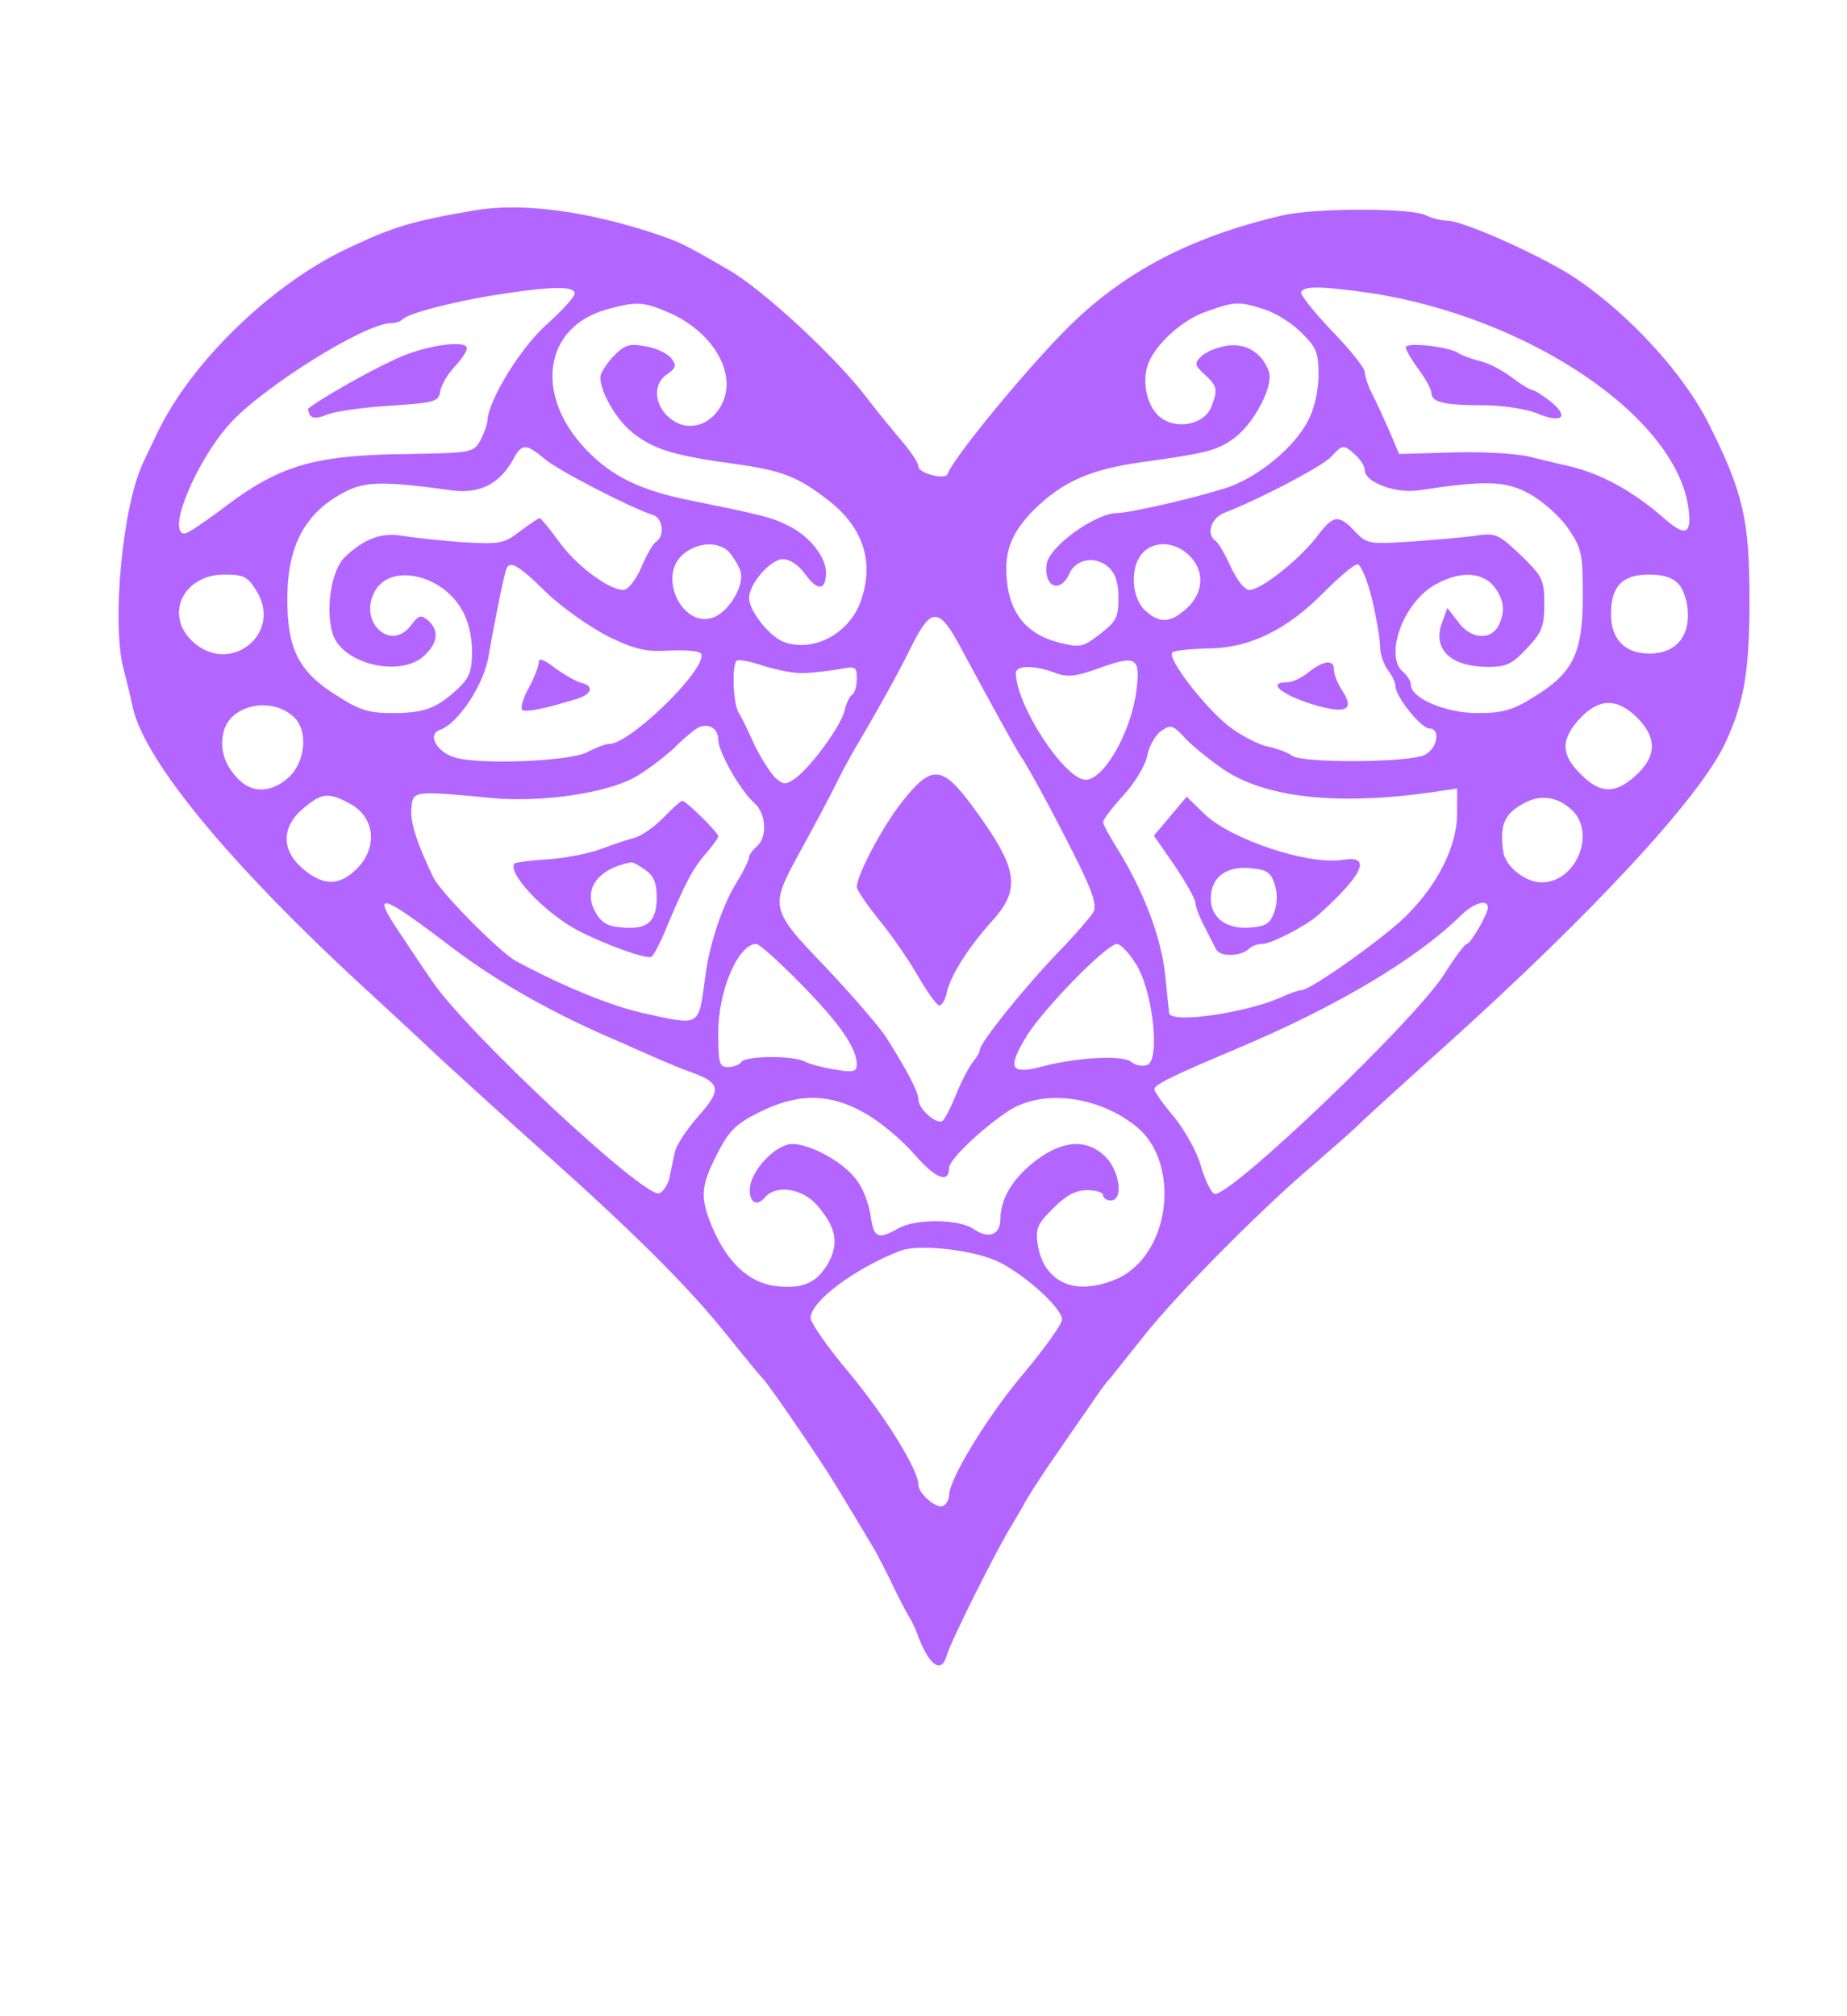 <?xml version="1.0" standalone="no"?>
<!DOCTYPE svg PUBLIC "-//W3C//DTD SVG 20010904//EN"
 "http://www.w3.org/TR/2001/REC-SVG-20010904/DTD/svg10.dtd">
<svg version="1.0" xmlns="http://www.w3.org/2000/svg"
 width="360pt" height="393pt" viewBox="0 0 360 393"
 preserveAspectRatio="xMidYMid meet">
<g transform="translate(0,354) scale(0.1,-0.1)"
fill="#B366FF" stroke="none">
<path d="M925 3130 c-122 -21 -158 -32 -245 -73 -150 -70 -308 -223 -374 -362
-10 -22 -23 -47 -27 -57 -40 -83 -62 -312 -38 -403 6 -22 14 -56 18 -75 25
-108 199 -316 471 -564 36 -33 94 -87 130 -121 36 -33 130 -119 210 -190 174
-156 274 -256 349 -350 31 -38 61 -76 68 -82 10 -11 79 -110 123 -178 14 -21
71 -116 97 -160 6 -11 21 -40 33 -65 12 -25 26 -52 31 -60 5 -8 12 -22 15 -30
23 -65 48 -85 59 -48 8 29 100 212 126 253 10 17 22 37 26 45 4 8 25 41 48 75
23 33 57 83 76 110 19 28 36 52 40 55 3 3 31 39 64 80 63 81 222 242 324 330
35 30 76 66 91 80 14 14 95 88 180 164 286 258 491 479 542 586 37 79 48 140
48 280 0 156 -12 210 -80 345 -48 95 -150 208 -255 280 -61 42 -222 115 -255
115 -12 0 -30 5 -40 10 -28 15 -217 15 -281 0 -180 -42 -313 -112 -424 -225
-80 -81 -218 -249 -228 -279 -4 -12 -57 1 -57 15 0 7 -15 29 -32 49 -18 21
-49 59 -68 84 -60 79 -202 211 -270 250 -93 54 -94 54 -157 75 -129 41 -249
56 -338 41z m195 -162 c0 -7 -25 -34 -54 -60 -51 -45 -115 -149 -116 -189 -1
-8 -7 -25 -14 -38 -13 -23 -17 -24 -142 -26 -183 -2 -250 -22 -361 -107 -35
-26 -67 -48 -73 -48 -36 0 21 139 87 213 63 71 264 197 315 197 8 0 18 3 22 7
11 12 95 34 181 48 108 17 155 18 155 3z m1543 2 c318 -46 614 -248 629 -430
4 -42 -9 -45 -49 -10 -59 52 -121 86 -183 101 -19 4 -55 13 -80 19 -25 6 -92
10 -149 8 l-104 -3 -19 45 c-11 25 -26 58 -34 73 -8 16 -14 35 -14 42 0 8 -29
44 -65 81 -35 37 -62 71 -59 75 7 12 39 11 127 -1z m-1360 -39 c83 -36 131
-113 107 -172 -21 -51 -74 -65 -110 -29 -26 26 -26 64 1 81 17 12 18 17 7 31
-7 9 -30 20 -50 23 -32 6 -40 3 -63 -20 -14 -16 -25 -33 -25 -40 0 -30 33 -86
65 -110 40 -31 78 -43 195 -59 96 -13 127 -26 188 -74 65 -52 86 -118 60 -193
-22 -64 -93 -102 -151 -80 -28 11 -67 61 -67 85 0 28 42 76 66 76 14 0 31 -12
44 -30 24 -33 40 -31 40 4 0 30 -32 71 -73 91 -32 16 -45 20 -189 49 -100 20
-155 47 -205 99 -103 107 -83 240 40 274 59 16 70 15 120 -6z m1158 7 c22 -6
55 -26 74 -45 31 -30 35 -40 35 -84 0 -30 -8 -65 -20 -88 -27 -54 -101 -114
-163 -133 -63 -20 -186 -48 -209 -48 -43 0 -134 -66 -138 -100 -6 -45 27 -58
45 -17 13 28 51 34 76 11 13 -12 19 -30 19 -60 0 -38 -5 -46 -36 -70 -34 -26
-38 -27 -82 -16 -57 15 -89 51 -98 108 -9 64 4 102 51 150 56 55 110 79 210
93 130 18 148 23 182 48 39 30 76 102 66 129 -13 37 -46 56 -82 50 -19 -3 -41
-12 -50 -21 -13 -13 -13 -17 7 -35 25 -23 26 -29 13 -63 -13 -33 -63 -45 -96
-23 -28 18 -41 70 -27 107 15 39 67 86 114 102 54 19 62 20 109 5z m-1399
-293 c26 -22 167 -95 211 -109 19 -6 23 -41 6 -52 -6 -3 -19 -26 -29 -50 -11
-25 -26 -44 -35 -44 -28 0 -93 48 -126 95 -18 25 -35 45 -37 45 -3 0 -20 -12
-39 -26 -31 -24 -39 -25 -111 -21 -42 3 -94 9 -115 12 -42 8 -76 -4 -115 -41
-26 -25 -38 -100 -24 -148 17 -60 132 -88 179 -44 27 25 29 50 7 69 -14 11
-18 10 -33 -10 -40 -53 -104 8 -70 67 30 54 129 33 169 -36 12 -20 20 -51 20
-81 0 -39 -5 -52 -27 -73 -42 -39 -66 -48 -128 -48 -47 0 -65 6 -110 35 -73
46 -95 90 -95 187 0 105 35 170 114 210 39 20 76 20 208 2 53 -7 92 13 118 60
17 32 25 32 62 1z m1580 8 c10 -9 18 -22 18 -29 0 -24 59 -46 104 -40 131 20
170 19 216 -6 24 -13 58 -42 75 -66 28 -41 30 -49 30 -135 0 -111 -19 -149
-96 -196 -40 -25 -60 -31 -109 -31 -62 0 -130 29 -130 55 0 7 -7 18 -15 25
-37 31 -1 133 60 169 48 28 92 27 116 -1 21 -26 24 -51 9 -79 -16 -28 -55 -24
-78 9 l-21 27 -10 -28 c-20 -52 16 -87 90 -87 35 0 47 6 75 36 29 31 34 42 34
86 0 48 -3 54 -46 96 -45 42 -48 44 -93 37 -25 -3 -82 -8 -126 -11 -76 -5 -81
-4 -104 20 -32 34 -42 33 -75 -11 -34 -44 -108 -103 -131 -103 -9 0 -24 19
-36 45 -11 24 -24 47 -29 50 -20 13 -10 46 18 56 65 25 190 90 207 109 22 24
24 24 47 3z m-1220 -190 c8 -10 18 -26 21 -36 9 -25 -19 -75 -49 -89 -61 -28
-115 78 -62 122 29 24 70 25 90 3z m895 -5 c31 -29 30 -72 -3 -103 -33 -30
-53 -31 -82 -5 -27 25 -30 85 -5 112 22 24 62 23 90 -4z m-1252 -73 c31 -30
86 -68 121 -86 54 -26 74 -30 121 -27 32 1 58 -1 60 -7 10 -30 -139 -175 -179
-175 -7 0 -26 -7 -43 -16 -33 -18 -207 -25 -257 -11 -36 10 -56 45 -31 54 37
13 88 91 96 148 6 36 27 145 33 163 6 21 21 14 79 -43z m1609 -12 c9 -38 16
-80 16 -94 0 -14 7 -34 15 -45 8 -10 15 -25 15 -32 0 -20 50 -82 66 -82 22 0
16 -38 -8 -51 -29 -16 -241 -17 -260 -2 -7 6 -29 14 -48 18 -19 4 -54 23 -77
41 -48 39 -119 132 -108 142 4 4 34 7 68 8 82 0 155 36 227 109 30 30 59 55
66 55 6 0 19 -30 28 -67z m-2174 15 c52 -84 -53 -166 -125 -98 -55 51 -18 130
62 130 38 0 46 -4 63 -32z m2773 12 c10 -12 17 -37 17 -59 0 -47 -28 -75 -75
-75 -48 0 -75 28 -75 77 0 54 22 77 74 77 29 0 47 -6 59 -20z m-1399 -125 c59
-110 109 -200 116 -210 14 -19 73 -129 112 -208 28 -57 36 -82 29 -95 -5 -9
-37 -46 -72 -82 -65 -68 -149 -173 -149 -186 0 -4 -6 -15 -13 -23 -7 -9 -22
-36 -32 -61 -10 -25 -22 -49 -27 -54 -9 -11 -48 21 -48 41 0 15 -22 56 -62
120 -15 23 -69 85 -119 138 -107 111 -108 117 -55 215 20 36 50 92 67 125 16
33 39 76 51 95 41 70 78 136 103 187 40 81 55 81 99 -2z m-309 -47 c17 0 47 4
68 7 35 7 37 6 37 -18 0 -14 -4 -28 -9 -31 -5 -3 -12 -18 -15 -32 -8 -31 -67
-111 -97 -132 -18 -12 -22 -12 -38 2 -9 9 -27 37 -40 63 -12 27 -26 56 -32 65
-10 19 -13 91 -3 100 3 3 26 -1 52 -10 26 -8 61 -15 77 -14z m650 -34 c-10
-80 -63 -174 -99 -174 -41 1 -135 144 -136 208 0 15 34 16 75 1 26 -10 41 -8
86 8 74 27 82 22 74 -43z m-1643 -51 c29 -26 24 -87 -9 -118 -34 -31 -73 -32
-100 -2 -27 28 -35 59 -27 91 13 52 92 69 136 29z m2619 -2 c39 -39 38 -75 -2
-112 -40 -37 -70 -37 -108 2 -39 38 -39 68 -2 108 37 40 73 41 112 2z m-1791
-43 c0 -23 42 -98 70 -123 24 -21 26 -67 5 -85 -8 -7 -15 -16 -15 -21 0 -5
-10 -26 -23 -47 -28 -44 -54 -121 -62 -183 -14 -103 -7 -99 -125 -73 -64 15
-156 53 -245 101 -32 18 -148 135 -161 164 -34 71 -45 109 -42 135 3 33 4 33
161 18 92 -8 213 9 271 39 21 11 57 38 79 58 21 21 44 40 51 42 19 7 36 -4 36
-25z m982 -56 c82 -57 223 -73 411 -46 l47 7 0 -49 c0 -64 -39 -141 -102 -202
-47 -45 -184 -142 -201 -142 -5 0 -23 -6 -40 -14 -67 -30 -210 -51 -218 -32 0
0 -4 35 -8 76 -8 75 -43 166 -97 252 -13 21 -24 41 -24 46 0 4 18 28 40 52 22
24 43 59 46 77 4 19 16 40 27 48 19 13 23 12 46 -13 14 -15 47 -42 73 -60z
m-1703 -67 c56 -28 59 -95 7 -137 -30 -25 -60 -22 -95 8 -43 36 -43 82 0 118
35 30 49 32 88 11z m2386 -15 c46 -46 6 -140 -60 -140 -32 0 -71 31 -75 60 -7
48 1 71 33 90 36 23 71 19 102 -10z m-2184 -267 c91 -69 201 -131 334 -187 22
-10 54 -24 70 -31 17 -7 44 -19 62 -25 58 -21 60 -34 14 -86 -23 -26 -44 -58
-46 -71 -3 -13 -7 -34 -10 -48 -3 -14 -12 -28 -20 -31 -28 -11 -377 315 -443
414 -21 30 -49 73 -64 95 -55 82 -36 76 103 -30z m2019 78 c0 -13 -34 -71 -41
-71 -4 0 -24 -27 -44 -59 -58 -91 -421 -438 -448 -428 -6 2 -18 26 -26 53 -7
27 -31 70 -52 96 -22 26 -39 50 -39 55 1 9 33 25 161 79 195 82 351 175 438
261 24 23 51 31 51 14z m-1339 -149 c75 -76 109 -125 109 -157 0 -14 -7 -16
-42 -10 -24 4 -51 11 -60 16 -23 12 -115 11 -123 -1 -3 -5 -15 -10 -26 -10
-17 0 -19 7 -19 68 0 81 39 172 74 172 6 0 45 -35 87 -78z m653 39 c33 -52 48
-187 22 -197 -9 -3 -23 -1 -31 6 -16 14 -106 9 -174 -9 -61 -16 -68 -4 -32 56
31 53 157 182 178 183 7 0 24 -18 37 -39z m-528 -291 c29 -16 72 -52 97 -81
41 -47 67 -57 67 -25 0 15 62 75 115 110 66 44 177 30 251 -31 79 -65 69 -223
-18 -284 -16 -12 -49 -24 -72 -26 -54 -7 -94 24 -103 79 -5 33 -2 41 30 73 25
25 44 35 66 35 17 0 31 -4 31 -10 0 -5 7 -10 15 -10 25 0 18 56 -10 85 -36 35
-81 33 -133 -5 -45 -33 -72 -75 -72 -115 0 -32 -22 -41 -52 -21 -28 20 -114
21 -148 1 -39 -22 -47 -18 -53 25 -3 21 -14 52 -26 68 -24 35 -90 72 -127 72
-28 0 -71 -41 -81 -77 -7 -31 9 -49 27 -28 22 27 75 19 104 -16 35 -41 41 -71
22 -108 -22 -41 -50 -54 -103 -48 -52 6 -94 44 -124 113 -25 60 -24 80 9 145
23 45 36 58 82 81 76 38 138 37 206 -2z m263 -291 c53 -27 121 -90 121 -111 0
-9 -33 -55 -73 -103 -70 -82 -147 -208 -147 -239 0 -8 -5 -18 -11 -21 -12 -8
-49 23 -49 41 0 29 -65 134 -135 218 -41 49 -75 97 -75 107 0 32 85 96 175
131 37 14 148 1 194 -23z"/>
<path d="M792 2849 c-40 -15 -147 -73 -191 -105 -1 -2 0 -7 3 -13 5 -7 15 -7
34 1 15 6 70 14 122 17 88 6 95 8 98 28 2 12 14 33 28 48 13 14 24 30 24 36 0
15 -61 9 -118 -12z"/>
<path d="M2740 2863 c0 -5 11 -24 25 -43 14 -19 25 -39 25 -46 0 -18 25 -24
100 -24 38 0 83 -7 104 -15 49 -21 66 -9 30 21 -16 13 -33 23 -37 24 -5 0 -23
11 -40 24 -18 14 -45 28 -62 32 -16 4 -35 11 -41 15 -17 13 -104 23 -104 12z"/>
<path d="M1050 2249 c0 -8 -9 -31 -20 -51 -11 -20 -16 -39 -12 -42 8 -5 45 3
104 21 32 9 37 26 11 32 -9 2 -32 15 -50 28 -23 18 -33 21 -33 12z"/>
<path d="M2551 2230 c-13 -11 -32 -20 -43 -20 -38 0 -12 -23 47 -42 68 -21 87
-13 61 26 -9 14 -16 32 -16 41 0 20 -20 18 -49 -5z"/>
<path d="M1759 1978 c-39 -49 -89 -144 -89 -167 0 -6 20 -35 44 -65 25 -30 59
-80 76 -110 18 -31 36 -56 41 -56 5 0 12 12 15 28 9 34 42 86 88 137 58 64 50
104 -42 228 -56 75 -77 76 -133 5z"/>
<path d="M1292 1945 c-18 -18 -43 -35 -55 -38 -12 -3 -42 -13 -66 -22 -24 -9
-71 -18 -103 -20 -33 -2 -62 -6 -65 -8 -16 -17 58 -96 122 -130 51 -27 136
-58 145 -52 3 2 15 23 25 47 40 96 55 124 79 152 14 16 26 32 26 36 0 7 -64
70 -70 69 -3 0 -20 -15 -38 -34z m-34 -101 c16 -11 22 -25 22 -53 0 -48 -18
-63 -66 -59 -30 2 -42 9 -54 31 -24 43 5 84 70 96 3 1 16 -6 28 -15z"/>
<path d="M2281 1949 l-32 -38 41 -59 c22 -33 40 -65 40 -72 0 -6 7 -26 16 -43
9 -18 20 -39 24 -47 8 -16 48 -15 65 1 5 5 16 9 25 9 18 0 85 35 109 56 89 80
105 117 49 108 -67 -11 -217 39 -269 88 l-36 35 -32 -38z m203 -131 c6 -18 6
-38 0 -55 -8 -23 -16 -29 -48 -31 -45 -4 -76 19 -76 56 0 41 28 63 74 60 34
-3 42 -7 50 -30z"/>
</g>
</svg>